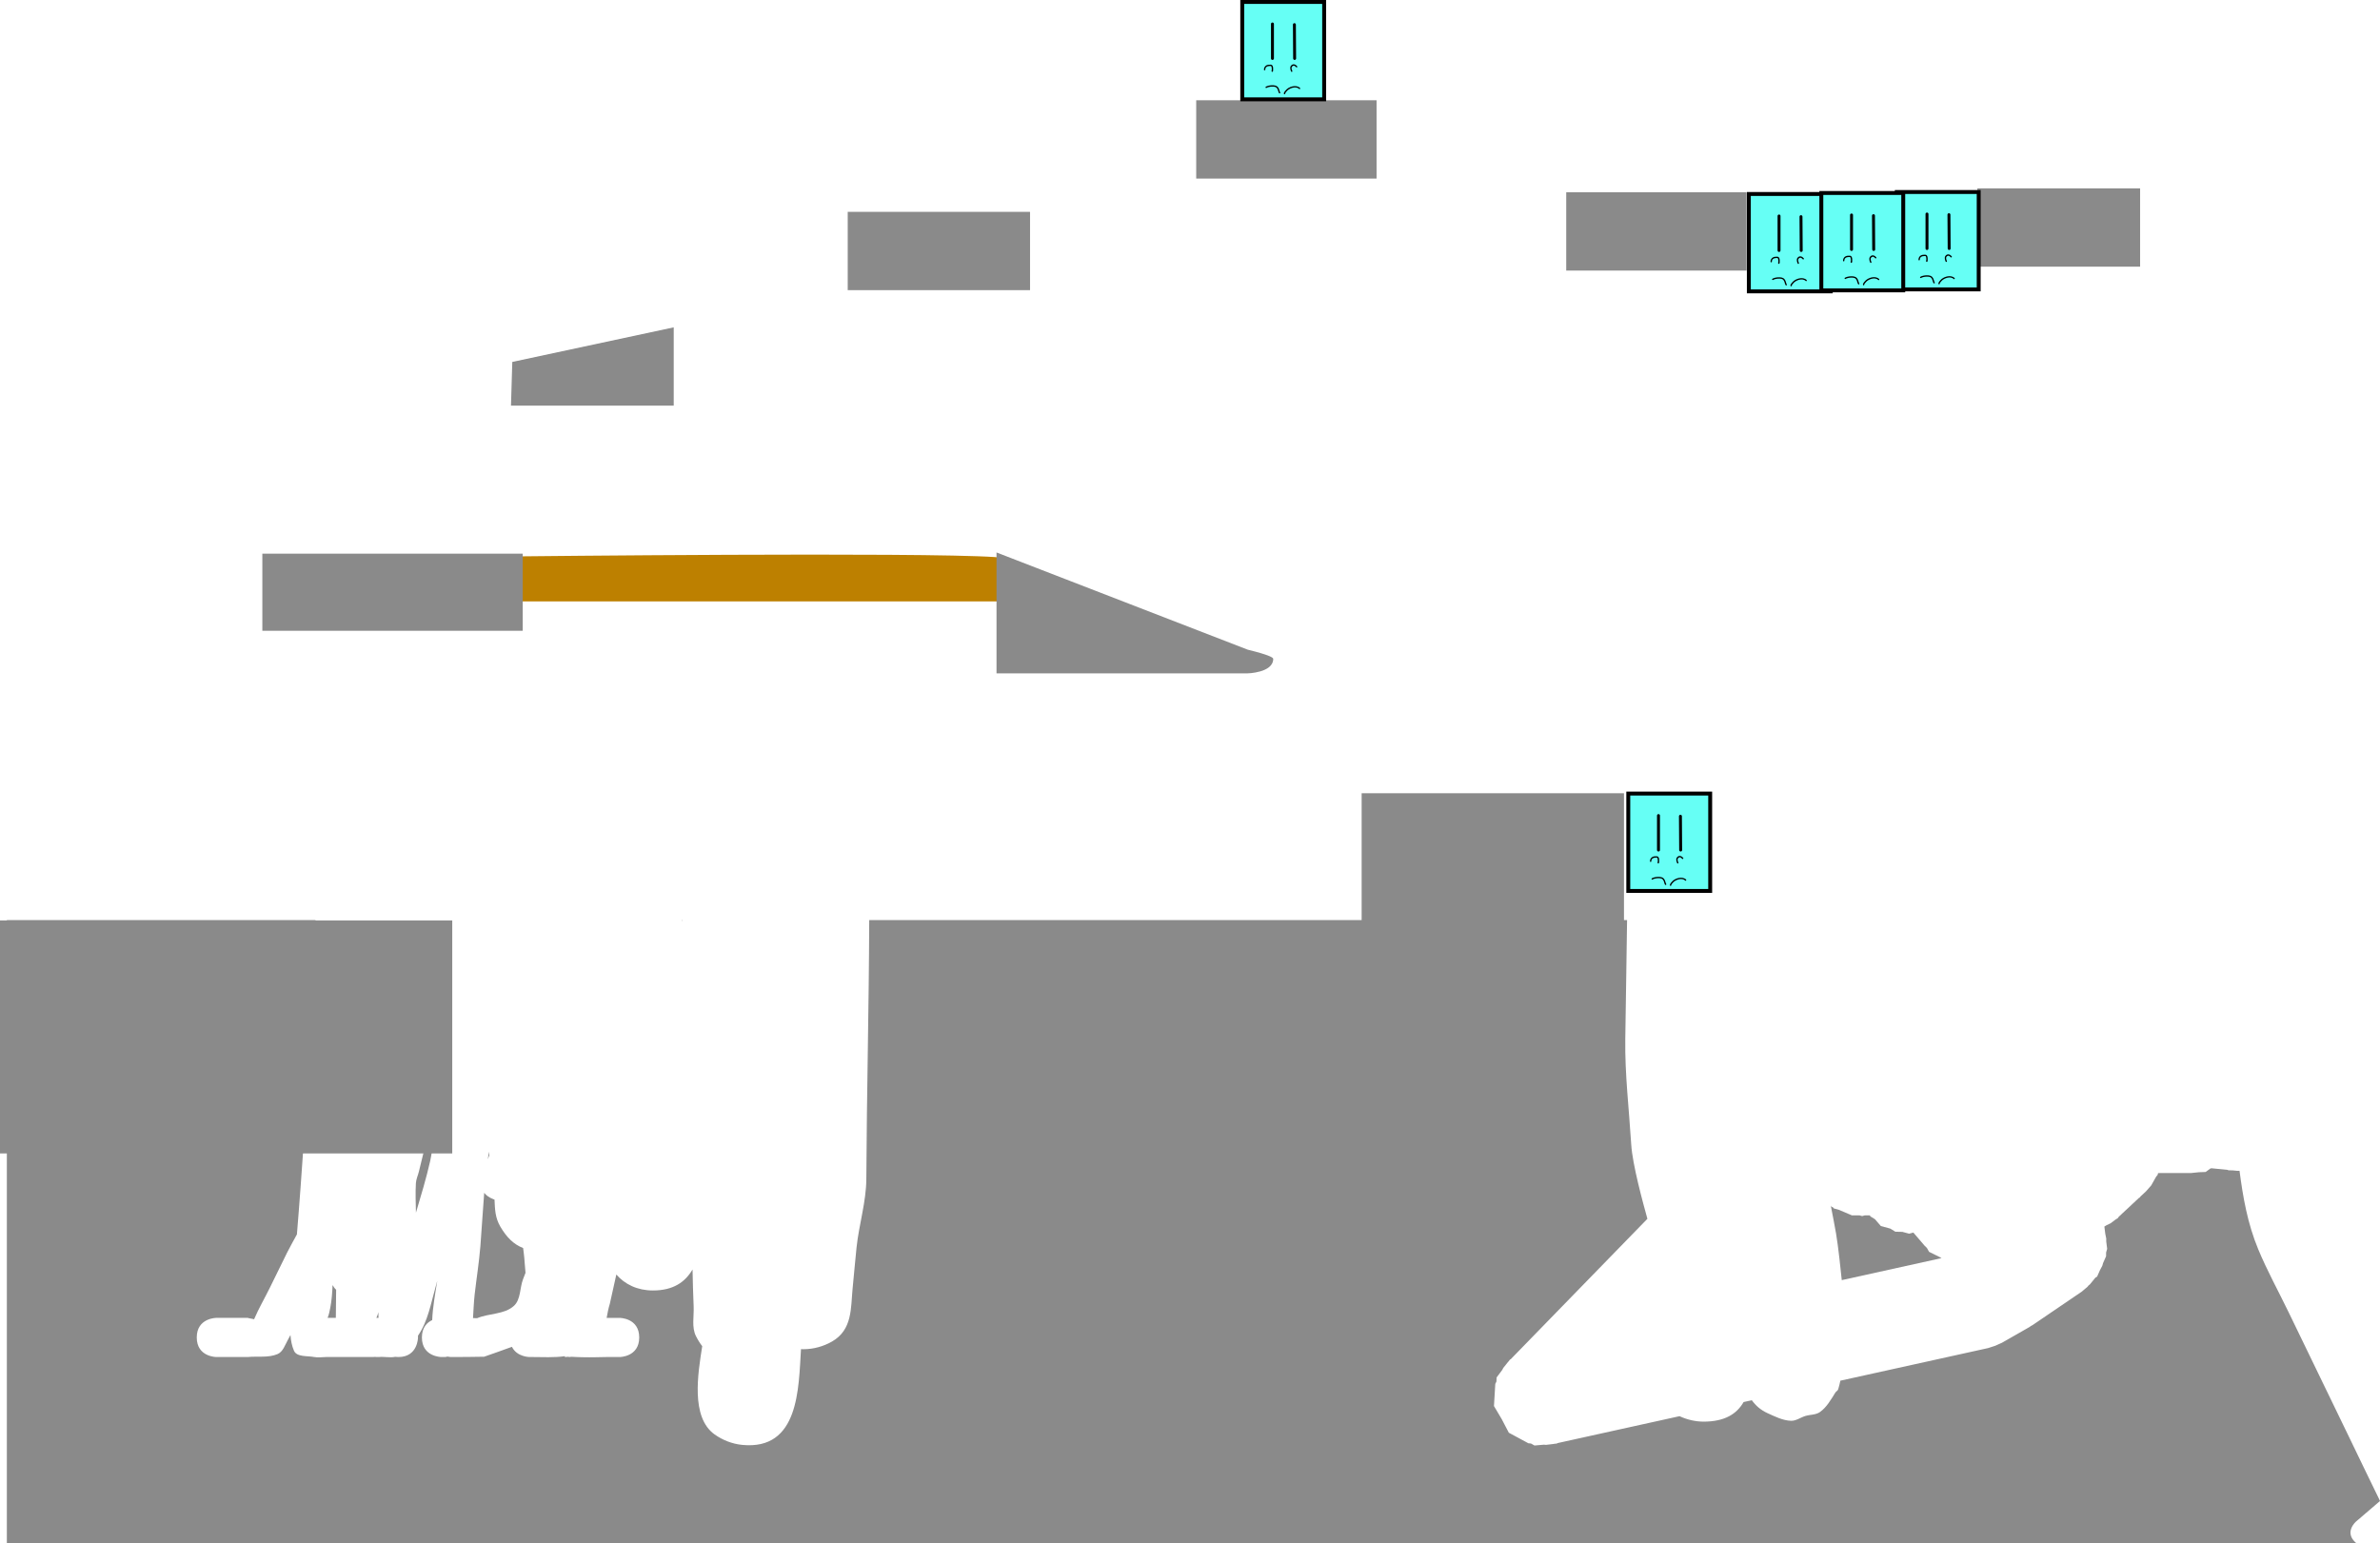 <svg version="1.1" xmlns="http://www.w3.org/2000/svg" xmlns:xlink="http://www.w3.org/1999/xlink" width="1215.655" height="788.329" viewBox="0,0,1215.655,788.329"><g transform="translate(46.638,-140.277)"><g data-paper-data="{&quot;isPaintingLayer&quot;:true}" fill-rule="nonzero" stroke-linejoin="miter" stroke-miterlimit="10" stroke-dasharray="" stroke-dashoffset="0" style="mix-blend-mode: normal"><path d="M217.862,447.5v-23c0,0 205.098,-2.251 243.848,0.368c12.237,0.827 22.486,17.632 22.486,17.632l0.667,5z" fill="#bd8000" stroke="none" stroke-width="0" stroke-linecap="butt"/><path d="M-43.138,928.607v-318.318h157.673c-1.044,45.535 -4.42,91.155 -7.648,136.508c-0.571,8.022 -1.217,16.039 -1.87,24.055c-1.625,3.074 -3.407,6.08 -4.948,9.191c-2.96,5.973 -5.879,11.967 -8.818,17.951c-2.665,5.425 -5.745,10.667 -8.111,16.224c-1.04,-0.327 -2.24,-0.384 -3.277,-0.717c-4.333,0 -11.667,0 -16,0c0,0 -10,0 -10,10c0,10 10,10 10,10c4.333,0 11.667,0 16,0c5.096,-0.504 10.576,0.494 15.287,-1.512c2.736,-1.165 3.785,-4.629 5.234,-7.226c0.46,-0.825 0.908,-1.656 1.346,-2.493c0.184,2.774 0.685,5.473 1.788,8.017c1.436,3.313 6.801,2.516 10.344,3.213c1.962,0.386 4,0 6,0c5.667,0 18.333,0 24,0c0,0 0.383,0 1,-0.075c0.617,0.075 1,0.075 1,0.075h1c2.674,-0.287 5.765,0.456 8.33,-0.101c0.523,0.066 1.079,0.101 1.67,0.101c10,0 10,-10 10,-10l-0,-0.889c5.197,-7.692 6.421,-15.954 9.452,-26.637c0.134,-0.474 0.269,-0.947 0.402,-1.421c-1.087,6.627 -2.355,13.77 -2.6,20.074c-2.582,1.206 -5.254,3.703 -5.254,8.873c0,10 10,10 10,10h2c0.336,-0.09 0.679,-0.166 1.029,-0.231c1.16,0.231 1.971,0.231 1.971,0.231h1c5.262,0 10.523,-0.074 15.784,-0.16c3.416,-1.197 8.895,-3.09 14.21,-5.053c2.529,5.213 9.006,5.213 9.006,5.213h2c3.575,0 11.2,0.363 16.045,-0.449l-0.045,0.449c0.637,-0.092 1.303,-0.135 1.985,-0.146l0.015,0.146c0,0 0.554,0 1.402,-0.13c1.835,0.06 3.74,0.246 5.527,0.222c4.65,0.136 9.709,-0.091 12.071,-0.091c2,0 5,0 7,0c0,0 10,0 10,-10c0,-10 -10,-10 -10,-10c-1.884,0 -4.655,0 -6.642,0c0.44,-2.473 0.919,-4.925 1.636,-7.247c1.083,-4.968 2.196,-9.935 3.316,-14.903c4.33,4.993 10.718,8.149 18.69,8.149c10.408,0 16.442,-4.278 20.235,-10.716c0.12,6.301 0.293,12.596 0.568,18.88c0.222,5.063 -1.112,10.638 1.18,15.159c1.068,2.108 2.126,3.782 3.198,5.115c-2.161,13.809 -5.998,36.328 6.339,45.113c4.065,2.895 9.027,4.828 13.993,5.325c29.207,2.921 28.862,-28.904 30.114,-48.902c0.45,0.018 0.908,0.026 1.373,0.026c4.991,0 10.12,-1.43 14.453,-3.906c10.569,-6.039 9.566,-17.311 10.547,-27.182c0.676,-6.798 1.288,-14.026 2,-20.843c1.217,-11.646 4.943,-23.351 5,-35.069c0.216,-44.115 1.341,-88.132 1.476,-132.212h387.099c-0.25,20.282 -0.646,40.562 -0.917,60.844c-0.241,17.963 1.935,35.877 3.039,53.808c0.64,10.385 6.015,29.814 8.261,37.946l-69.758,71.678l-0.465,0.269l-0.667,0.893l-0.328,0.337l-2.444,3.072l-0.463,0.926l-2.889,3.871l-0.098,2.103l-0.583,1.166l-0.675,11.335l3.977,6.71l3.61,6.914l9.991,5.395l1.298,0.118l1.839,1.024l4.812,-0.418l1.031,0.094l3.899,-0.46l0.459,-0.101l1.111,-0.096l0.474,-0.253l62.282,-13.747c3.826,1.782 8.105,2.786 12.286,2.786c10.882,0 16.988,-3.992 20.439,-10.009l4.192,-0.925c1.991,2.749 4.574,5.04 8.006,6.593c3.844,1.739 7.821,3.777 12.037,3.909c2.573,0.081 4.858,-1.713 7.322,-2.459c2.464,-0.746 5.36,-0.52 7.456,-2.015c3.435,-2.449 5.613,-6.351 7.847,-9.93c0.382,-0.612 1.207,-0.942 1.426,-1.63c0.43,-1.35 0.806,-2.844 1.133,-4.451l75.528,-16.671l3.277,-1.075l0.153,-0.033l0.147,-0.066l0.153,-0.05l0.135,-0.078l3.15,-1.405l14,-8l0.796,-0.567l0.859,-0.466l25,-17l3.011,-2.52l0.548,-0.698l0.693,-0.554l2.492,-3.034l0.219,-0.328l0.997,-0.629l1.439,-3.276l1.187,-2.234l0.39,-1.355l1.551,-3.532l0.018,-1.928l0.533,-1.853l-0.478,-3.827l0.013,-1.41l-0.5,-2.48l-0.444,-3.55l-0.063,-0.073l1.206,-0.757l2.067,-0.98l2.36,-1.799l1.273,-0.799l0.507,-0.732l10.328,-9.64l0.29,-0.092l0.538,-0.68l2.825,-2.637l2.589,-2.951l2.452,-4.364l0.88,-1.113l0.086,-0.606l0.116,-0.206l2.039,-0.036h14.781l3.906,-0.391l0.047,-0.015l3.49,-0.131l2.364,-1.731l0.542,-0.172l8.404,0.84l0.295,0.207l2.156,0.038l2.309,0.231h1.242c1.746,13.459 4.087,26.921 9.561,40.113c4.486,10.812 10.406,21.571 15.621,32.356c10.218,21.133 20.468,42.264 30.702,63.397c5.117,10.566 10.157,21.135 15.351,31.698c0.181,0.369 0.351,0.739 0.511,1.109c-2.276,1.974 -4.614,3.959 -6.989,5.987l-5.258,4.505c0,0 -6.485,5.556 0.162,11.066z" fill="#8a8a8a" stroke="none" stroke-width="0" stroke-linecap="butt"/><path d="" fill="#8a8a8a" stroke="none" stroke-width="0" stroke-linecap="butt"/><path d="M891.153,770.252c-0.802,-4.713 -1.773,-9.402 -2.661,-14.102l0.366,0.564l0.705,0.299l0.501,0.58l2.383,0.644l6.864,2.913l3.872,-0.011l1.334,0.361l1.364,-0.369l2.448,-0.007l0.116,-0.025l0.254,0.559l2.343,1.437l3.022,3.499l4.801,1.298l2.598,1.593l3.589,0.079l3.465,0.937l2.147,-0.58l5.872,6.85l1.021,0.975l1.148,2.021l5.656,2.801l0.668,0.413l-50.933,11.242c-0.549,-5.288 -1.748,-16.955 -2.941,-23.969z" fill="#8a8a8a" stroke="none" stroke-width="0" stroke-linecap="butt"/><path d="M125.053,799.127c-0.081,3.585 -0.125,9.173 -0.152,14.373c-1.402,0 -2.805,0 -4.207,0c0.721,-1.692 1.081,-3.656 1.415,-5.399c0.717,-3.739 0.958,-7.543 1.129,-11.356c0.445,0.834 1.034,1.659 1.814,2.382z" fill="#8a8a8a" stroke="none" stroke-width="0" stroke-linecap="butt"/><path d="M301.769,610.288c0.009,0.201 0.019,0.401 0.028,0.602c-0.09,-0.2 -0.188,-0.401 -0.294,-0.602z" fill="#8a8a8a" stroke="none" stroke-width="0" stroke-linecap="butt"/><path d="" fill="#8a8a8a" stroke="none" stroke-width="0" stroke-linecap="butt"/><path d="M195.79,801.694c0.945,-8.329 2.292,-16.617 2.955,-24.973c0.716,-9.028 1.209,-18.077 1.933,-27.103c0.963,1.224 2.391,2.335 4.47,3.167c0.271,0.108 0.537,0.206 0.798,0.292c0.241,4.869 0.241,9.185 3.041,13.923c3.2,5.416 6.742,8.947 11.581,10.832c0.098,0.764 0.196,1.527 0.294,2.291c0.441,3.424 0.565,6.92 0.92,10.364c-0.432,1.092 -0.857,2.186 -1.273,3.284c-1.693,4.465 -1.113,10.318 -4.618,13.56c-4.858,4.492 -12.72,3.751 -18.813,6.33c-0.705,-0.018 -1.41,-0.035 -2.115,-0.05c0.271,-3.971 0.38,-7.964 0.828,-11.916z" fill="#8a8a8a" stroke="none" stroke-width="0" stroke-linecap="butt"/><path d="M202.53,732.466c0.171,-1.145 0.366,-2.435 0.579,-3.829c0.053,0.613 0.112,1.225 0.176,1.836c-0.244,0.667 -0.495,1.332 -0.754,1.993z" fill="#8a8a8a" stroke="none" stroke-width="0" stroke-linecap="butt"/><path d="" fill="#8a8a8a" stroke="none" stroke-width="0" stroke-linecap="butt"/><path d="" fill="#8a8a8a" stroke="none" stroke-width="0" stroke-linecap="butt"/><path d="" fill="#8a8a8a" stroke="none" stroke-width="0" stroke-linecap="butt"/><path d="M165.79,744.701c0.116,-1.998 1.019,-3.871 1.501,-5.813c1.607,-6.47 3.179,-12.949 4.768,-19.423c2.361,-9.623 4.887,-19.114 7.609,-28.573c-1.445,9.905 -3.176,19.77 -4.664,29.668c-0.644,4.28 -0.959,8.622 -1.919,12.842c-2.022,8.893 -4.66,17.629 -7.269,26.373c-0.103,-5.027 -0.317,-10.057 -0.026,-15.073z" fill="#8a8a8a" stroke="none" stroke-width="0" stroke-linecap="butt"/><path d="M146.696,813.5h-0.834c0,0 -0.091,0 -0.254,0.009c0.516,-1.03 0.82,-2.061 0.999,-2.917c0.029,0.969 0.059,1.939 0.089,2.908z" fill="#8a8a8a" stroke="none" stroke-width="0" stroke-linecap="butt"/><path d="M648.862,613.5v-68h134v68z" fill="#8a8a8a" stroke="none" stroke-width="0" stroke-linecap="butt"/><path d="M-46.638,729.5v-119h231v119z" fill="#8a8a8a" stroke="none" stroke-width="0" stroke-linecap="butt"/><path d="M462.362,484.269v-61.769l128.333,49.667c0,0 13,3.035 13,4.667c0,7.221 -13.333,7.436 -13.333,7.436z" fill="#8a8a8a" stroke="none" stroke-width="0" stroke-linecap="butt"/><path d="M87.362,462.5v-39.385h133v39.385z" fill="#8a8a8a" stroke="none" stroke-width="0" stroke-linecap="butt"/><path d="M214.362,347.5l0.667,-22.333l82.458,-17.667v40z" fill="#8a8a8a" stroke="none" stroke-width="0" stroke-linecap="butt"/><path d="M386.362,288.5v-40h93.125v40z" fill="#8a8a8a" stroke="none" stroke-width="0" stroke-linecap="butt"/><path d="M564.362,231.5v-40h92.125v40z" fill="#8a8a8a" stroke="none" stroke-width="0" stroke-linecap="butt"/><path d="M753.362,278.5v-40h92.125v40z" fill="#8a8a8a" stroke="none" stroke-width="0" stroke-linecap="butt"/><path d="M963.362,276.5v-40h83.125v40z" fill="#8a8a8a" stroke="none" stroke-width="0" stroke-linecap="butt"/><path d="M587.881,191.027v-49.75h41.835v49.75z" fill="#66fff5" stroke="#000000" stroke-width="2" stroke-linecap="butt"/><path d="M627.559,165.672c0,12.318 -8.118,22.304 -18.133,22.304c-10.014,0 -18.133,-9.986 -18.133,-22.304c0,-12.318 8.118,-22.304 18.133,-22.304c10.014,0 18.133,9.986 18.133,22.304z" fill="#66fff5" stroke="none" stroke-width="0" stroke-linecap="butt"/><path d="M614.631,170.133l-0.114,-17.271" fill="none" stroke="#000000" stroke-width="1.5" stroke-linecap="round"/><path d="M603.307,170.133v-17.614" fill="none" stroke="#000000" stroke-width="1.5" stroke-linecap="round"/><path d="M602.278,175.509c0,0.343 -0.343,0.343 -0.343,0.343h-0.114c-0.978,0 -0.921,0.356 -1.836,0.669c0,0 -0.326,0.109 -0.434,-0.217c-0.109,-0.326 0.217,-0.434 0.217,-0.434c0.484,-0.156 0.457,-0.443 0.862,-0.663c0.245,-0.134 0.902,-0.041 1.191,-0.041h0.114c0,0 0.343,0 0.343,0.343z" fill="#66fff5" stroke="none" stroke-width="0.5" stroke-linecap="butt"/><path d="M602.967,176.041c-0.001,-0.664 0.021,-1.324 -0.283,-1.936c-0.107,-0.216 -0.907,-0.083 -1.092,-0.083c-1.068,0 -1.982,0.64 -1.944,1.83c0,0 0,0.343 -0.343,0.343c-0.343,0 -0.343,-0.343 -0.343,-0.343c0.034,-1.535 1.164,-2.516 2.631,-2.516c0.562,0 1.255,-0.155 1.653,0.374c0.524,0.696 0.411,1.832 0.401,2.655l-0.037,0.046l0.024,0.008l-0.112,0.336c-0.043,0.14 -0.174,0.242 -0.328,0.242c-0.19,0 -0.343,-0.154 -0.343,-0.343v-0.343h0.096l0.036,-0.109l0.326,0.109h0.229v0.076l0.073,0.024l-0.471,0.581l-0.288,-0.682c0,0 0,-0.168 0.117,-0.269z" fill="#000000" stroke="none" stroke-width="0.5" stroke-linecap="butt"/><path d="M615.903,174.608c-0.243,0.243 -0.485,0 -0.485,0l-0.343,-0.343c-0.636,-0.666 -1.328,-0.577 -1.867,0.167c-0.358,0.495 0.012,1.61 0.244,2.068c0,0 0.153,0.307 -0.153,0.46c-0.307,0.153 -0.46,-0.153 -0.46,-0.153c-0.348,-0.703 -0.687,-1.989 -0.214,-2.736c0.747,-1.179 2.002,-1.196 2.937,-0.291l0.343,0.343c0,0 0.243,0.243 0,0.485z" fill="#000000" stroke="none" stroke-width="0.5" stroke-linecap="butt"/><path d="M609.484,188.434c-0.343,0 -0.343,-0.343 -0.343,-0.343l0.036,-0.382c0.245,-0.488 0.463,-0.828 0.848,-1.215c1.48,-1.946 5.418,-3.16 7.365,-1.276c0,0 0.243,0.243 0,0.485c-0.243,0.243 -0.485,0 -0.485,0c-1.589,-1.663 -5.194,-0.34 -6.361,1.24c-0.357,0.355 -0.528,0.622 -0.753,1.072l0.036,0.075c0,0 0,0.343 -0.343,0.343z" fill="#000000" stroke="none" stroke-width="0.5" stroke-linecap="butt"/><path d="M607.21,187.876c-0.243,0.243 -0.485,0 -0.485,0l-0.197,-0.249c-0.078,-0.233 -0.155,-0.466 -0.233,-0.699c-0.17,-0.68 -0.371,-1.251 -0.834,-1.804c-0.868,-1.036 -4.229,-0.587 -5.166,0.049c0,0 -0.286,0.19 -0.476,-0.095c-0.19,-0.286 0.095,-0.476 0.095,-0.476c1.238,-0.813 4.909,-1.251 6.043,0.049c0.541,0.619 0.803,1.309 0.996,2.085c0.075,0.225 0.15,0.449 0.225,0.674l0.031,-0.02c0,0 0.243,0.243 0,0.485z" fill="#000000" stroke="none" stroke-width="0.5" stroke-linecap="butt"/><path d="M846.635,289.12v-49.75h41.835v49.75z" fill="#66fff5" stroke="#000000" stroke-width="2" stroke-linecap="butt"/><path d="M886.313,263.765c0,12.318 -8.118,22.304 -18.133,22.304c-10.014,0 -18.133,-9.986 -18.133,-22.304c0,-12.318 8.118,-22.304 18.133,-22.304c10.014,0 18.133,9.986 18.133,22.304z" fill="#66fff5" stroke="none" stroke-width="0" stroke-linecap="butt"/><path d="M873.384,268.226l-0.114,-17.271" fill="none" stroke="#000000" stroke-width="1.5" stroke-linecap="round"/><path d="M862.061,268.226v-17.614" fill="none" stroke="#000000" stroke-width="1.5" stroke-linecap="round"/><path d="M861.031,273.602c0,0.343 -0.343,0.343 -0.343,0.343h-0.114c-0.978,0 -0.921,0.356 -1.836,0.669c0,0 -0.326,0.109 -0.434,-0.217c-0.109,-0.326 0.217,-0.434 0.217,-0.434c0.484,-0.156 0.457,-0.443 0.862,-0.663c0.245,-0.134 0.902,-0.041 1.191,-0.041h0.114c0,0 0.343,0 0.343,0.343z" fill="#66fff5" stroke="none" stroke-width="0.5" stroke-linecap="butt"/><path d="M861.721,274.134c-0.001,-0.664 0.021,-1.324 -0.283,-1.936c-0.107,-0.216 -0.907,-0.083 -1.092,-0.083c-1.068,0 -1.982,0.64 -1.944,1.83c0,0 0,0.343 -0.343,0.343c-0.343,0 -0.343,-0.343 -0.343,-0.343c0.034,-1.535 1.164,-2.516 2.631,-2.516c0.562,0 1.255,-0.155 1.653,0.374c0.524,0.696 0.411,1.832 0.401,2.655l-0.037,0.046l0.024,0.008l-0.112,0.336c-0.043,0.14 -0.174,0.242 -0.328,0.242c-0.19,0 -0.343,-0.154 -0.343,-0.343v-0.343h0.096l0.036,-0.109l0.326,0.109h0.229v0.076l0.073,0.024l-0.471,0.581l-0.288,-0.682c0,0 0,-0.168 0.117,-0.269z" fill="#000000" stroke="none" stroke-width="0.5" stroke-linecap="butt"/><path d="M874.657,272.701c-0.243,0.243 -0.485,0 -0.485,0l-0.343,-0.343c-0.636,-0.666 -1.328,-0.577 -1.867,0.167c-0.358,0.495 0.012,1.61 0.244,2.068c0,0 0.153,0.307 -0.153,0.46c-0.307,0.153 -0.46,-0.153 -0.46,-0.153c-0.348,-0.703 -0.687,-1.989 -0.214,-2.736c0.747,-1.179 2.002,-1.196 2.937,-0.291l0.343,0.343c0,0 0.243,0.243 0,0.485z" fill="#000000" stroke="none" stroke-width="0.5" stroke-linecap="butt"/><path d="M868.237,286.527c-0.343,0 -0.343,-0.343 -0.343,-0.343l0.036,-0.382c0.245,-0.488 0.463,-0.828 0.848,-1.215c1.48,-1.946 5.418,-3.16 7.365,-1.276c0,0 0.243,0.243 0,0.485c-0.243,0.243 -0.485,0 -0.485,0c-1.589,-1.663 -5.194,-0.34 -6.361,1.24c-0.357,0.355 -0.528,0.622 -0.753,1.072l0.036,0.075c0,0 0,0.343 -0.343,0.343z" fill="#000000" stroke="none" stroke-width="0.5" stroke-linecap="butt"/><path d="M865.964,285.969c-0.243,0.243 -0.485,0 -0.485,0l-0.197,-0.249c-0.078,-0.233 -0.155,-0.466 -0.233,-0.699c-0.17,-0.68 -0.371,-1.251 -0.834,-1.804c-0.868,-1.036 -4.229,-0.587 -5.166,0.049c0,0 -0.286,0.19 -0.476,-0.095c-0.19,-0.286 0.095,-0.476 0.095,-0.476c1.238,-0.813 4.909,-1.251 6.043,0.049c0.541,0.619 0.803,1.309 0.996,2.085c0.075,0.225 0.15,0.449 0.225,0.674l0.031,-0.02c0,0 0.243,0.243 0,0.485z" fill="#000000" stroke="none" stroke-width="0.5" stroke-linecap="butt"/><path d="M922.205,288.114v-49.75h41.835v49.75z" fill="#66fff5" stroke="#000000" stroke-width="2" stroke-linecap="butt"/><path d="M961.883,262.759c0,12.318 -8.118,22.304 -18.133,22.304c-10.014,0 -18.133,-9.986 -18.133,-22.304c0,-12.318 8.118,-22.304 18.133,-22.304c10.014,0 18.133,9.986 18.133,22.304z" fill="#66fff5" stroke="none" stroke-width="0" stroke-linecap="butt"/><path d="M948.955,267.22l-0.114,-17.271" fill="none" stroke="#000000" stroke-width="1.5" stroke-linecap="round"/><path d="M937.631,267.22v-17.614" fill="none" stroke="#000000" stroke-width="1.5" stroke-linecap="round"/><path d="M936.602,272.596c0,0.343 -0.343,0.343 -0.343,0.343h-0.114c-0.978,0 -0.921,0.356 -1.836,0.669c0,0 -0.326,0.109 -0.434,-0.217c-0.109,-0.326 0.217,-0.434 0.217,-0.434c0.484,-0.156 0.457,-0.443 0.862,-0.663c0.245,-0.134 0.902,-0.041 1.191,-0.041h0.114c0,0 0.343,0 0.343,0.343z" fill="#66fff5" stroke="none" stroke-width="0.5" stroke-linecap="butt"/><path d="M937.291,273.128c-0.001,-0.664 0.021,-1.324 -0.283,-1.936c-0.107,-0.216 -0.907,-0.083 -1.092,-0.083c-1.068,0 -1.982,0.64 -1.944,1.83c0,0 0,0.343 -0.343,0.343c-0.343,0 -0.343,-0.343 -0.343,-0.343c0.034,-1.535 1.164,-2.516 2.631,-2.516c0.562,0 1.255,-0.155 1.653,0.374c0.524,0.696 0.411,1.832 0.401,2.655l-0.037,0.046l0.024,0.008l-0.112,0.336c-0.043,0.14 -0.174,0.242 -0.328,0.242c-0.19,0 -0.343,-0.154 -0.343,-0.343v-0.343h0.096l0.036,-0.109l0.326,0.109h0.229v0.076l0.073,0.024l-0.471,0.581l-0.288,-0.682c0,0 0,-0.168 0.117,-0.269z" fill="#000000" stroke="none" stroke-width="0.5" stroke-linecap="butt"/><path d="M950.227,271.695c-0.243,0.243 -0.485,0 -0.485,0l-0.343,-0.343c-0.636,-0.666 -1.328,-0.577 -1.867,0.167c-0.358,0.495 0.012,1.61 0.244,2.068c0,0 0.153,0.307 -0.153,0.46c-0.307,0.153 -0.46,-0.153 -0.46,-0.153c-0.348,-0.703 -0.687,-1.989 -0.214,-2.736c0.747,-1.179 2.002,-1.196 2.937,-0.291l0.343,0.343c0,0 0.243,0.243 0,0.485z" fill="#000000" stroke="none" stroke-width="0.5" stroke-linecap="butt"/><path d="M943.808,285.521c-0.343,0 -0.343,-0.343 -0.343,-0.343l0.036,-0.382c0.245,-0.488 0.463,-0.828 0.848,-1.215c1.48,-1.946 5.418,-3.16 7.365,-1.276c0,0 0.243,0.243 0,0.485c-0.243,0.243 -0.485,0 -0.485,0c-1.589,-1.663 -5.194,-0.34 -6.361,1.24c-0.357,0.355 -0.528,0.622 -0.753,1.072l0.036,0.075c0,0 0,0.343 -0.343,0.343z" fill="#000000" stroke="none" stroke-width="0.5" stroke-linecap="butt"/><path d="M941.534,284.963c-0.243,0.243 -0.485,0 -0.485,0l-0.197,-0.249c-0.078,-0.233 -0.155,-0.466 -0.233,-0.699c-0.17,-0.68 -0.371,-1.251 -0.834,-1.804c-0.868,-1.036 -4.229,-0.587 -5.166,0.049c0,0 -0.286,0.19 -0.476,-0.095c-0.19,-0.286 0.095,-0.476 0.095,-0.476c1.238,-0.813 4.909,-1.251 6.043,0.049c0.541,0.619 0.803,1.309 0.996,2.085c0.075,0.225 0.15,0.449 0.225,0.674l0.031,-0.02c0,0 0.243,0.243 0,0.485z" fill="#000000" stroke="none" stroke-width="0.5" stroke-linecap="butt"/><path d="M883.662,288.61v-49.75h41.835v49.75z" fill="#66fff5" stroke="#000000" stroke-width="2" stroke-linecap="butt"/><path d="M923.34,263.255c0,12.318 -8.118,22.304 -18.133,22.304c-10.014,0 -18.133,-9.986 -18.133,-22.304c0,-12.318 8.118,-22.304 18.133,-22.304c10.014,0 18.133,9.986 18.133,22.304z" fill="#66fff5" stroke="none" stroke-width="0" stroke-linecap="butt"/><path d="M910.411,267.716l-0.114,-17.271" fill="none" stroke="#000000" stroke-width="1.5" stroke-linecap="round"/><path d="M899.088,267.716v-17.614" fill="none" stroke="#000000" stroke-width="1.5" stroke-linecap="round"/><path d="M898.058,273.091c0,0.343 -0.343,0.343 -0.343,0.343h-0.114c-0.978,0 -0.921,0.356 -1.836,0.669c0,0 -0.326,0.109 -0.434,-0.217c-0.109,-0.326 0.217,-0.434 0.217,-0.434c0.484,-0.156 0.457,-0.443 0.862,-0.663c0.245,-0.134 0.902,-0.041 1.191,-0.041h0.114c0,0 0.343,0 0.343,0.343z" fill="#66fff5" stroke="none" stroke-width="0.5" stroke-linecap="butt"/><path d="M898.748,273.623c-0.001,-0.664 0.021,-1.324 -0.283,-1.936c-0.107,-0.216 -0.907,-0.083 -1.092,-0.083c-1.068,0 -1.982,0.64 -1.944,1.83c0,0 0,0.343 -0.343,0.343c-0.343,0 -0.343,-0.343 -0.343,-0.343c0.034,-1.535 1.164,-2.516 2.631,-2.516c0.562,0 1.255,-0.155 1.653,0.374c0.524,0.696 0.411,1.832 0.401,2.655l-0.037,0.046l0.024,0.008l-0.112,0.336c-0.043,0.14 -0.174,0.242 -0.328,0.242c-0.19,0 -0.343,-0.154 -0.343,-0.343v-0.343h0.096l0.036,-0.109l0.326,0.109h0.229v0.076l0.073,0.024l-0.471,0.581l-0.288,-0.682c0,0 0,-0.168 0.117,-0.269z" fill="#000000" stroke="none" stroke-width="0.5" stroke-linecap="butt"/><path d="M911.684,272.19c-0.243,0.243 -0.485,0 -0.485,0l-0.343,-0.343c-0.636,-0.666 -1.328,-0.577 -1.867,0.167c-0.358,0.495 0.012,1.61 0.244,2.068c0,0 0.153,0.307 -0.153,0.46c-0.307,0.153 -0.46,-0.153 -0.46,-0.153c-0.348,-0.703 -0.687,-1.989 -0.214,-2.736c0.747,-1.179 2.002,-1.196 2.937,-0.291l0.343,0.343c0,0 0.243,0.243 0,0.485z" fill="#000000" stroke="none" stroke-width="0.5" stroke-linecap="butt"/><path d="M905.264,286.016c-0.343,0 -0.343,-0.343 -0.343,-0.343l0.036,-0.382c0.245,-0.488 0.463,-0.828 0.848,-1.215c1.48,-1.946 5.418,-3.16 7.365,-1.276c0,0 0.243,0.243 0,0.485c-0.243,0.243 -0.485,0 -0.485,0c-1.589,-1.663 -5.194,-0.34 -6.361,1.24c-0.357,0.355 -0.528,0.622 -0.753,1.072l0.036,0.075c0,0 0,0.343 -0.343,0.343z" fill="#000000" stroke="none" stroke-width="0.5" stroke-linecap="butt"/><path d="M902.991,285.458c-0.243,0.243 -0.485,0 -0.485,0l-0.197,-0.249c-0.078,-0.233 -0.155,-0.466 -0.233,-0.699c-0.17,-0.68 -0.371,-1.251 -0.834,-1.804c-0.868,-1.036 -4.229,-0.587 -5.166,0.049c0,0 -0.286,0.19 -0.476,-0.095c-0.19,-0.286 0.095,-0.476 0.095,-0.476c1.238,-0.813 4.909,-1.251 6.043,0.049c0.541,0.619 0.803,1.309 0.996,2.085c0.075,0.225 0.15,0.449 0.225,0.674l0.031,-0.02c0,0 0.243,0.243 0,0.485z" fill="#000000" stroke="none" stroke-width="0.5" stroke-linecap="butt"/><path d="M785.058,595.411v-49.75h41.835v49.75z" fill="#66fff5" stroke="#000000" stroke-width="2" stroke-linecap="butt"/><path d="M824.736,570.057c0,12.318 -8.118,22.304 -18.133,22.304c-10.014,0 -18.133,-9.986 -18.133,-22.304c0,-12.318 8.118,-22.304 18.133,-22.304c10.014,0 18.133,9.986 18.133,22.304z" fill="#66fff5" stroke="none" stroke-width="0" stroke-linecap="butt"/><path d="M811.808,574.517l-0.114,-17.271" fill="none" stroke="#000000" stroke-width="1.5" stroke-linecap="round"/><path d="M800.484,574.517v-17.614" fill="none" stroke="#000000" stroke-width="1.5" stroke-linecap="round"/><path d="M799.455,579.893c0,0.343 -0.343,0.343 -0.343,0.343h-0.114c-0.978,0 -0.921,0.356 -1.836,0.669c0,0 -0.326,0.109 -0.434,-0.217c-0.109,-0.326 0.217,-0.434 0.217,-0.434c0.484,-0.156 0.457,-0.443 0.862,-0.663c0.245,-0.134 0.902,-0.041 1.191,-0.041h0.114c0,0 0.343,0 0.343,0.343z" fill="#66fff5" stroke="none" stroke-width="0.5" stroke-linecap="butt"/><path d="M800.144,580.425c-0.001,-0.664 0.021,-1.324 -0.283,-1.936c-0.107,-0.216 -0.907,-0.083 -1.092,-0.083c-1.068,0 -1.982,0.64 -1.944,1.83c0,0 0,0.343 -0.343,0.343c-0.343,0 -0.343,-0.343 -0.343,-0.343c0.034,-1.535 1.164,-2.516 2.631,-2.516c0.562,0 1.255,-0.155 1.653,0.374c0.524,0.696 0.411,1.832 0.401,2.655l-0.037,0.046l0.024,0.008l-0.112,0.336c-0.043,0.14 -0.174,0.242 -0.328,0.242c-0.19,0 -0.343,-0.154 -0.343,-0.343v-0.343h0.096l0.036,-0.109l0.326,0.109h0.229v0.076l0.073,0.024l-0.471,0.581l-0.288,-0.682c0,0 0,-0.168 0.117,-0.269z" fill="#000000" stroke="none" stroke-width="0.5" stroke-linecap="butt"/><path d="M813.08,578.992c-0.243,0.243 -0.485,0 -0.485,0l-0.343,-0.343c-0.636,-0.666 -1.328,-0.577 -1.867,0.167c-0.358,0.495 0.012,1.61 0.244,2.068c0,0 0.153,0.307 -0.153,0.46c-0.307,0.153 -0.46,-0.153 -0.46,-0.153c-0.348,-0.703 -0.687,-1.989 -0.214,-2.736c0.747,-1.179 2.002,-1.196 2.937,-0.291l0.343,0.343c0,0 0.243,0.243 0,0.485z" fill="#000000" stroke="none" stroke-width="0.5" stroke-linecap="butt"/><path d="M806.661,592.818c-0.343,0 -0.343,-0.343 -0.343,-0.343l0.036,-0.382c0.245,-0.488 0.463,-0.828 0.848,-1.215c1.48,-1.946 5.418,-3.16 7.365,-1.276c0,0 0.243,0.243 0,0.485c-0.243,0.243 -0.485,0 -0.485,0c-1.589,-1.663 -5.194,-0.34 -6.361,1.24c-0.357,0.355 -0.528,0.622 -0.753,1.072l0.036,0.075c0,0 0,0.343 -0.343,0.343z" fill="#000000" stroke="none" stroke-width="0.5" stroke-linecap="butt"/><path d="M804.387,592.26c-0.243,0.243 -0.485,0 -0.485,0l-0.197,-0.249c-0.078,-0.233 -0.155,-0.466 -0.233,-0.699c-0.17,-0.68 -0.371,-1.251 -0.834,-1.804c-0.868,-1.036 -4.229,-0.587 -5.166,0.049c0,0 -0.286,0.19 -0.476,-0.095c-0.19,-0.286 0.095,-0.476 0.095,-0.476c1.238,-0.813 4.909,-1.251 6.043,0.049c0.541,0.619 0.803,1.309 0.996,2.085c0.075,0.225 0.15,0.449 0.225,0.674l0.031,-0.02c0,0 0.243,0.243 0,0.485z" fill="#000000" stroke="none" stroke-width="0.5" stroke-linecap="butt"/></g></g></svg>